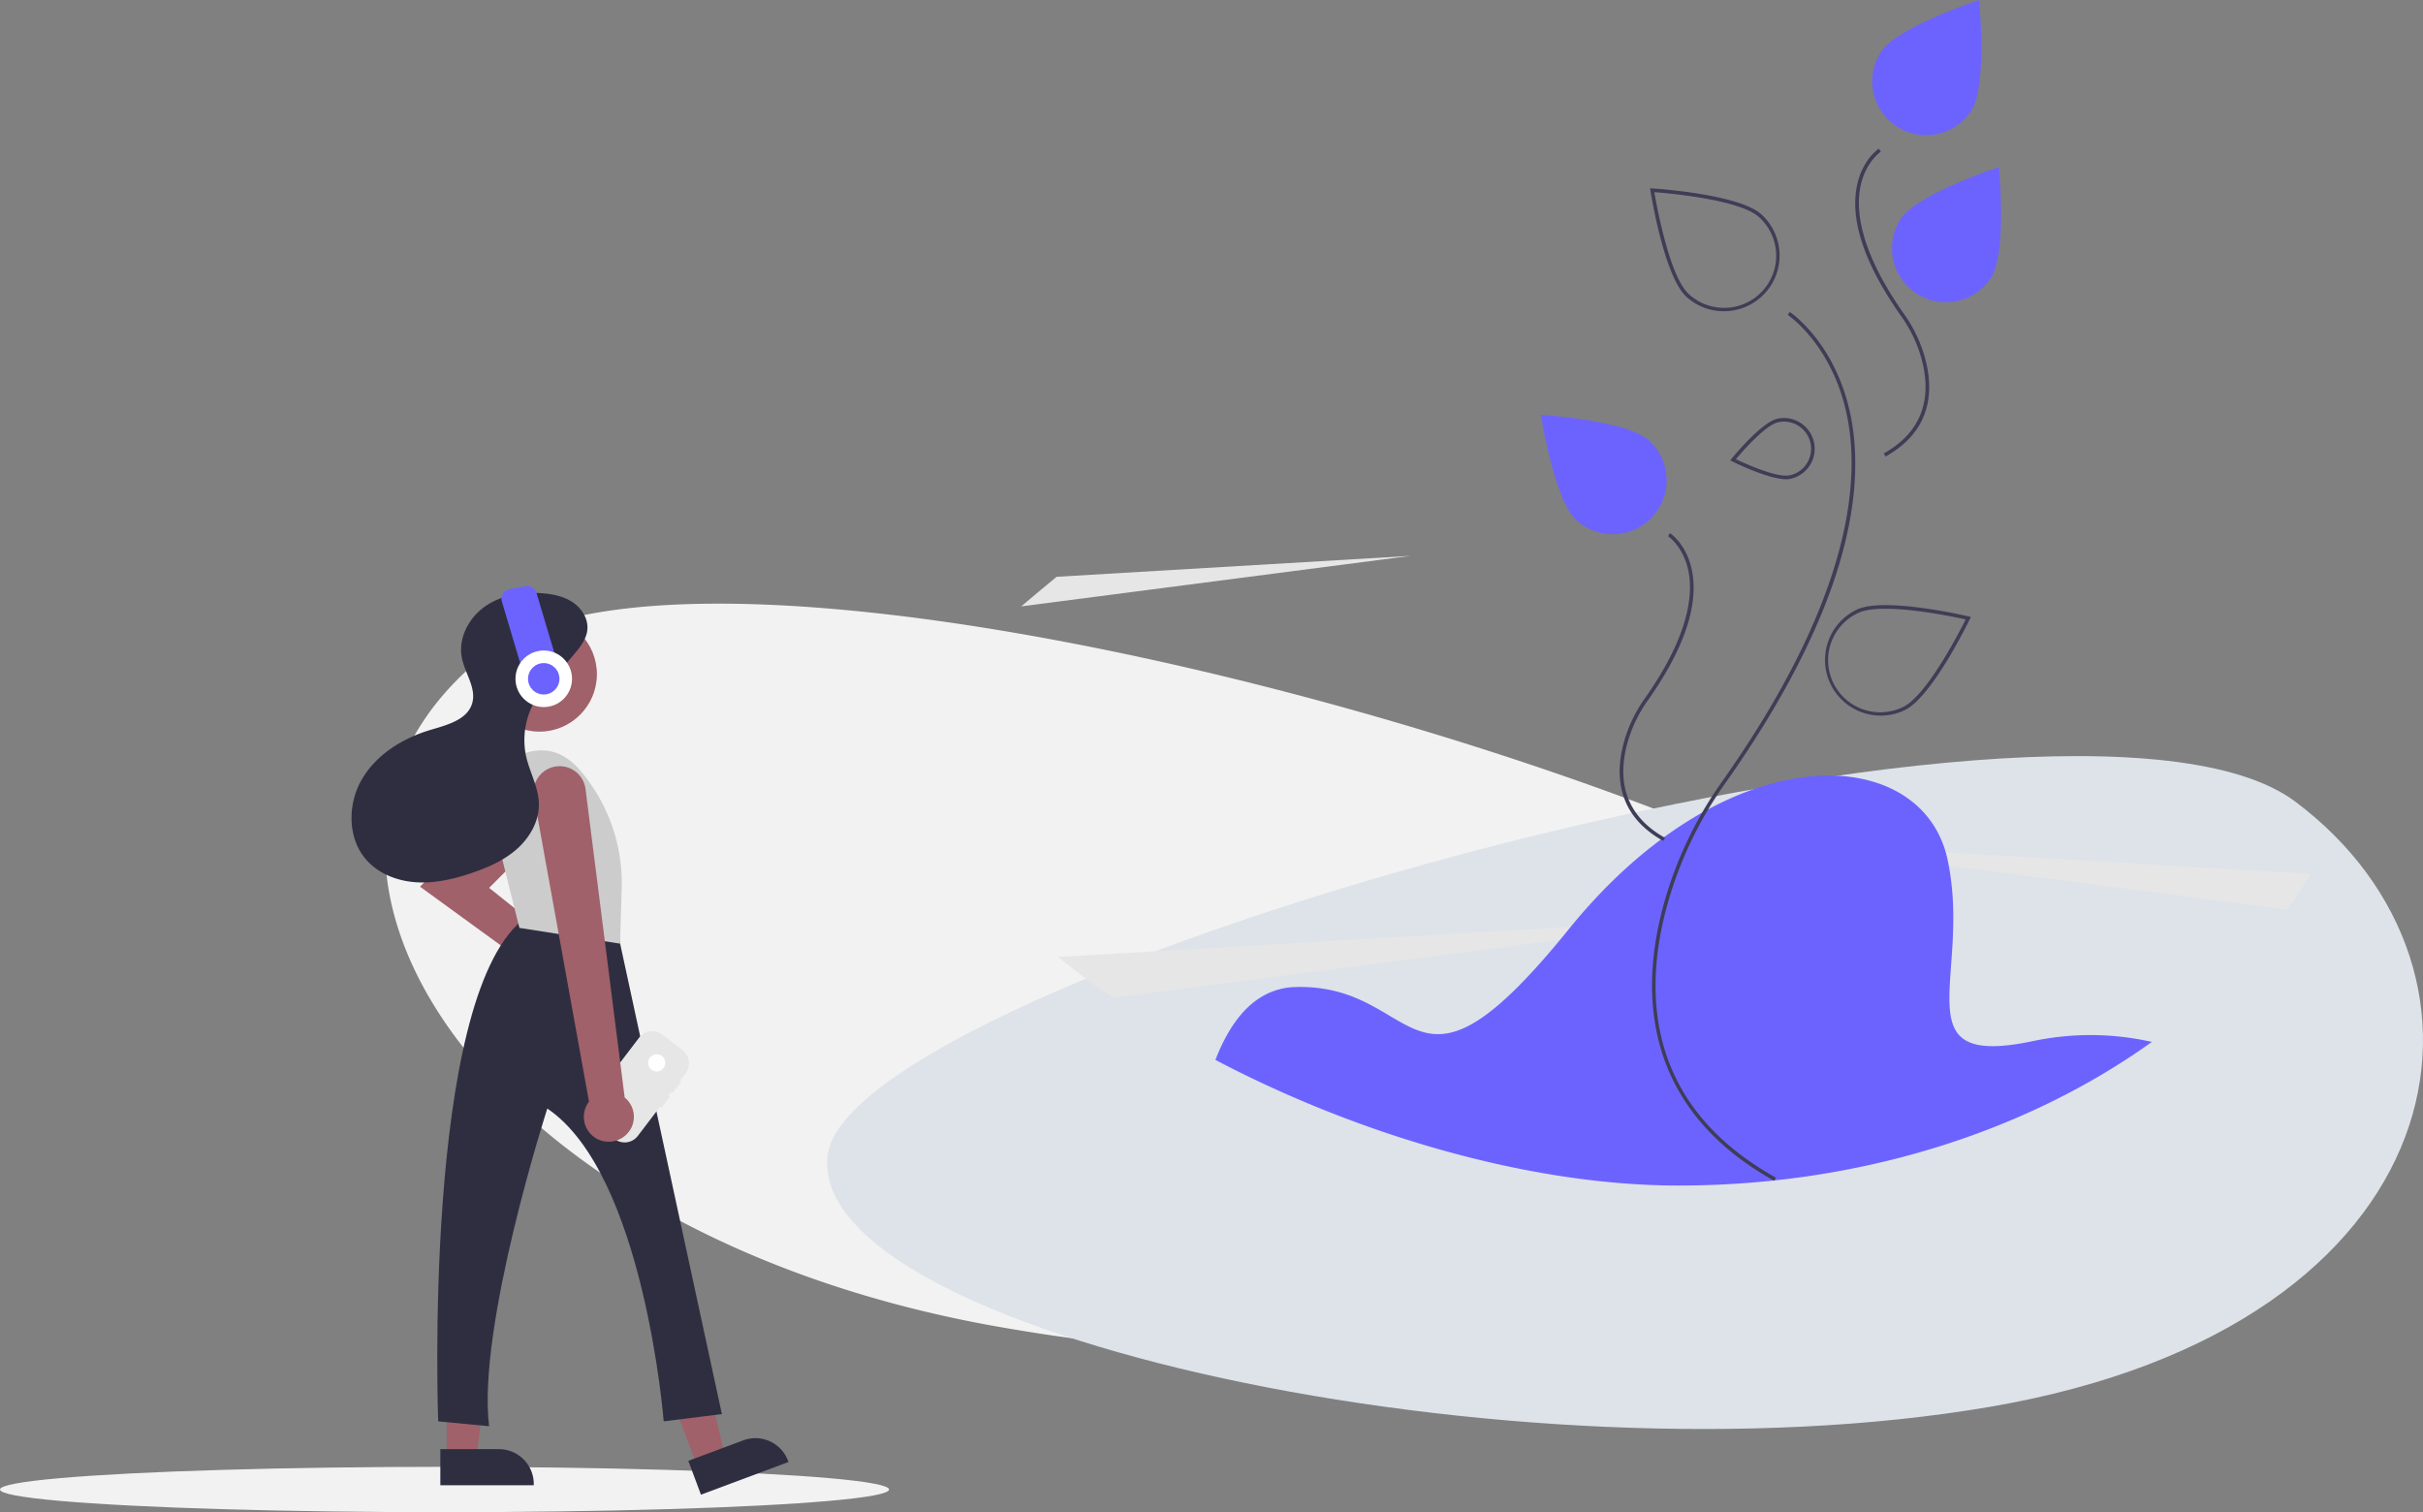 <svg xmlns="http://www.w3.org/2000/svg" width="887.506" height="553.877" viewBox="0 0 887.506 553.877">
  <rect x="0" y="0" width="887.506" height="553.877" fill="#808080" stroke="none"/>
  <g id="Group_1" data-name="Group 1" transform="translate(-976 -230)">
    <path id="Background_Shape" data-name="Background Shape" d="M144.69,172.014C135.682,95.131-347.626-53.261-437.35,19.561s-3.466,209.489,184.564,244.486a688.74,688.74,0,0,0,102.925,10.961C6.517,280.125,152.076,235.057,144.69,172.014Z" transform="translate(1590.036 451.106)" fill="#f2f2f2"/>
    <path id="Background_Shape-2" data-name="Background Shape" d="M.194,146.132C8.513,80.817,454.831-45.247,537.689,16.618S599.574,208.608,425.935,238.34-8.124,211.447.194,146.132Z" transform="translate(1278.959 506.939)" fill="#dde3e9"/>
    <g id="undraw_Imagination" transform="translate(976 230)">
      <ellipse id="Ellipse_1" data-name="Ellipse 1" cx="162.827" cy="8.308" rx="162.827" ry="8.308" transform="translate(0 537.261)" fill="#f2f2f2"/>
      <path id="Path_1" data-name="Path 1" d="M806.628,518.77l-27,3.5-1.375.178-35.934,4.659L578.3,548.38c-7.014-4.85-13.634-9.837-19.78-14.943l187.7-11.094,32.466-1.921,1.362-.079Z" transform="translate(-170.859 -182.913)" fill="#e6e6e6"/>
      <path id="Path_2" data-name="Path 2" d="M685.254,364.394l-142.61,18.5q6.208-5.28,12.963-10.831Z" transform="translate(-168.585 -160.797)" fill="#e6e6e6"/>
      <path id="Path_3" data-name="Path 3" d="M1060.395,498.382q-4.037,6.662-8.686,13.042l-123.9-16.069-68.169-8.844,67.057,3.968Z" transform="translate(-213.999 -178.292)" fill="#e6e6e6"/>
      <path id="Path_4" data-name="Path 4" d="M968.675,555.873c-45.606,32.663-106.544,52.608-173.483,52.608-54.753,0-117.684-18.753-169.522-46.014,4.1-10.627,9.811-19.24,17.753-23.6.2-.112.4-.224.605-.322a25.1,25.1,0,0,1,10.949-2.77c46.718-1.316,41.454,51.325,100.017-21.056,36.421-45.014,77.678-60.5,105.88-55.5.52.092,1.033.191,1.546.3,16.345,3.4,28.038,13.858,31.413,29.538,9.212,42.77-17.766,76.987,31.584,66.459A102.071,102.071,0,0,1,968.675,555.873Z" transform="translate(-180.48 -174.253)" fill="#6c63ff"/>
      <path id="Path_5" data-name="Path 5" d="M857.065,578.338c-22.951-12.795-37.239-30.263-42.467-51.918-3.882-16.079-2.766-34.172,3.315-53.777a144.031,144.031,0,0,1,20.029-40.457c46.48-65.792,50.675-108.662,46.01-133.04-5.115-26.73-21.735-37.832-21.9-37.94l.717-1.1c.172.111,17.229,11.471,22.467,38.743,3.02,15.723,1.6,33.651-4.223,53.286-7.246,24.437-21.375,51.626-41.995,80.814a142.724,142.724,0,0,0-19.847,40.087c-9.974,32.155-11.385,76.327,38.536,104.157Z" transform="translate(-207.222 -145.856)" fill="#3f3d56"/>
      <path id="Path_6" data-name="Path 6" d="M814.481,467.431c-18.094-10.086-17.59-26.071-13.981-37.7a51.121,51.121,0,0,1,7.109-14.361c16.283-23.049,17.755-38.022,16.122-46.524-1.774-9.232-7.463-13.023-7.52-13.06l.717-1.1c.253.164,6.217,4.138,8.095,13.915,2.445,12.731-3.052,28.723-16.339,47.531a49.8,49.8,0,0,0-6.927,13.991c-3.464,11.169-3.958,26.509,13.365,36.166Z" transform="translate(-205.239 -159.405)" fill="#3f3d56"/>
      <path id="Path_7" data-name="Path 7" d="M910.315,303.072l-.641-1.15c17.323-9.657,16.83-25,13.365-36.166a49.8,49.8,0,0,0-6.927-13.991c-13.287-18.808-18.785-34.8-16.339-47.531,1.878-9.777,7.842-13.751,8.095-13.915l.718,1.1c-.058.038-5.776,3.878-7.531,13.113-1.615,8.5-.127,23.457,16.132,46.472a51.123,51.123,0,0,1,7.109,14.361C927.905,277,928.409,292.985,910.315,303.072Z" transform="translate(-219.668 -135.858)" fill="#3f3d56"/>
      <path id="Path_8" data-name="Path 8" d="M951.2,238.724a19.74,19.74,0,1,1-33.071-21.564l.006-.009c5.957-9.131,35.948-18.973,35.948-18.973S957.155,229.593,951.2,238.724Z" transform="translate(-221.919 -136.984)" fill="#6c63ff"/>
      <path id="Path_9" data-name="Path 9" d="M942.75,167.3a19.74,19.74,0,0,1-33.071-21.564l.006-.009c5.957-9.131,35.948-18.973,35.948-18.973S948.707,158.166,942.75,167.3Z" transform="translate(-220.708 -126.752)" fill="#6c63ff"/>
      <path id="Path_10" data-name="Path 10" d="M938.922,389.6c-1.263-.3-31.064-7.225-41-2.494a20.4,20.4,0,0,0,8.8,38.816,20.069,20.069,0,0,0,4.409-.487,20.46,20.46,0,0,0,4.33-1.494c9.936-4.738,23.333-32.242,23.9-33.414l.362-.737ZM914.9,422.75A19.081,19.081,0,1,1,898.488,388.3c2.316-1.105,5.856-1.52,9.9-1.52,11.055,0,25.833,3.126,29.426,3.922C935.566,395.2,923.545,418.631,914.9,422.75Z" transform="translate(-217.817 -163.815)" fill="#3f3d56"/>
      <path id="Path_11" data-name="Path 11" d="M838.526,252.28a20.316,20.316,0,0,1-13.734-5.316c-8.133-7.416-12.961-37.629-13.163-38.912l-.127-.811.819.052c1.3.083,31.825,2.109,39.958,9.525h0a20.389,20.389,0,0,1-13.753,35.462Zm-25.461-43.613c.842,4.954,5.538,30.874,12.613,37.325a19.082,19.082,0,1,0,25.714-28.2h0c-7.075-6.451-33.317-8.741-38.328-9.124Z" transform="translate(-207.103 -138.283)" fill="#3f3d56"/>
      <path id="Path_12" data-name="Path 12" d="M804.348,313.428a19.74,19.74,0,1,1-26.6,29.173c-8.056-7.346-12.956-38.527-12.956-38.527S796.292,306.082,804.348,313.428Z" transform="translate(-200.411 -152.155)" fill="#6c63ff"/>
      <path id="Path_13" data-name="Path 13" d="M876.448,314.352a11.285,11.285,0,0,0-10.982-8.89,11.532,11.532,0,0,0-2.408.263c-5.882,1.277-16.338,14.088-16.779,14.627l-.52.638.737.368c.579.29,13.173,6.527,19.766,6.527a7.271,7.271,0,0,0,1.566-.151,11.263,11.263,0,0,0,8.62-13.384Zm-2.645,7.764a9.842,9.842,0,0,1-6.258,4.336c-4.724,1.027-16.608-4.428-19.714-5.909,2.211-2.632,10.778-12.509,15.509-13.535A9.945,9.945,0,0,1,873.8,322.116Z" transform="translate(-212.01 -152.354)" fill="#3f3d56"/>
      <path id="Path_14" data-name="Path 14" d="M285.6,499.617l34.39-34.39a9.106,9.106,0,0,1,15.188,3.912h0a9.106,9.106,0,0,1-2.309,8.967L310.91,500.062l30.642,24.425-.016.023c.154-.008.3-.023.46-.023a9.326,9.326,0,1,1-9.324,9.368Z" transform="translate(-131.76 -174.861)" fill="#a0616a"/>
      <path id="Path_15" data-name="Path 15" d="M295.651,619.471l10.2-3.808-9.835-41.16-15.056,5.62Z" transform="translate(-40.251 -82.305)" fill="#a0616a"/>
      <path id="Path_16" data-name="Path 16" d="M0,0H34.223V13.222H12.754A12.754,12.754,0,0,1,0,.468V0Z" transform="translate(288.811 535.489) rotate(159.528)" fill="#2f2e41"/>
      <path id="Path_17" data-name="Path 17" d="M190.985,616.148h10.889l5.181-42H190.983Z" transform="translate(-27.361 -82.254)" fill="#a0616a"/>
      <path id="Path_18" data-name="Path 18" d="M0,0H34.223V13.222H12.754A12.754,12.754,0,0,1,0,.468Z" transform="translate(195.511 544.004) rotate(179.997)" fill="#2f2e41"/>
      <path id="Path_19" data-name="Path 19" d="M323.959,520.175s26.646-4.441,35.527,6.217l37.748,174.529-21.317,2.665s-7.105-90.6-42.633-114.576c0,0-25.757,79.937-21.316,116.353l-18.652-1.776S287.543,550.373,323.959,520.175Z" transform="translate(-132.817 -182.983)" fill="#2f2e41"/>
      <path id="Path_20" data-name="Path 20" d="M388.55,590.1l3.057-4.011-.5-.382,2.061-2.7a6.056,6.056,0,0,0-1.146-8.487h0l-7.414-5.65a6.056,6.056,0,0,0-8.487,1.146h0l-17.5,22.958a6.056,6.056,0,0,0,1.146,8.487h0l7.414,5.65a6.056,6.056,0,0,0,8.487-1.146h0l8.174-10.727.5.382L387.4,591.6l-.5-.382,1.146-1.5Z" transform="translate(-142.044 -189.913)" fill="#e6e6e6"/>
      <ellipse id="Ellipse_2" data-name="Ellipse 2" cx="3.152" cy="3.152" rx="3.152" ry="3.152" transform="translate(237.386 386.146)" fill="#fff"/>
      <ellipse id="Ellipse_3" data-name="Ellipse 3" cx="21.042" cy="21.042" rx="21.042" ry="21.042" transform="translate(176.549 225.893)" fill="#a0616a"/>
      <path id="Path_21" data-name="Path 21" d="M312.551,459.276s19.54-23.093,35.527-4.441h0a63.5,63.5,0,0,1,15.258,43.207l-.6,20.3-36.86-5.773Z" transform="translate(-135.621 -172.712)" fill="#ccc"/>
      <path id="Path_22" data-name="Path 22" d="M343.569,454.315a9.561,9.561,0,0,0-9.283,11.261l20.167,111.609-.112.154a9.141,9.141,0,0,0,3.593,13.731h0a9.275,9.275,0,0,0,11.517-3.426,9.1,9.1,0,0,0-1.8-11.872l-.131-.111L353.18,462.672a9.556,9.556,0,0,0-9.484-8.358Z" transform="translate(-138.713 -173.679)" fill="#a0616a"/>
      <path id="Path_23" data-name="Path 23" d="M328.568,413.641l9.041-10.651c2.33-2.745,4.767-5.734,5.1-9.32.361-3.93-2.029-7.75-5.3-9.963s-7.281-3.045-11.216-3.351c-7.3-.567-14.977.639-20.977,4.833s-9.924,11.765-8.461,18.937c1.152,5.647,5.4,11.057,3.746,16.58-1.8,6.043-9.207,7.9-15.251,9.7-10.144,3.025-19.83,8.979-25.147,18.132s-5.293,21.775,1.794,29.639c4.589,5.092,11.51,7.666,18.353,8.054S293.9,485.007,300.4,482.8c5.977-2.03,11.89-4.642,16.6-8.849s8.1-10.229,7.949-16.54c-.14-6.014-3.361-11.493-4.685-17.361a28.491,28.491,0,0,1,8.906-27.184" transform="translate(-127.566 -163.065)" fill="#2f2e41"/>
      <path id="Path_24" data-name="Path 24" d="M323.387,378.437l5.7-1.118a3.653,3.653,0,0,1,4.288,2.881l7.875,26.425h0l-12.864,2.524h0l-7.875-26.425a3.653,3.653,0,0,1,2.881-4.288Z" transform="translate(-136.751 -162.639)" fill="#6c63ff"/>
      <ellipse id="Ellipse_4" data-name="Ellipse 4" cx="10.358" cy="10.358" rx="10.358" ry="10.358" transform="translate(188.809 238.264)" fill="#fff"/>
      <ellipse id="Ellipse_5" data-name="Ellipse 5" cx="5.754" cy="5.754" rx="5.754" ry="5.754" transform="translate(193.413 242.868)" fill="#6c63ff"/>
    </g>
  </g>
</svg>
